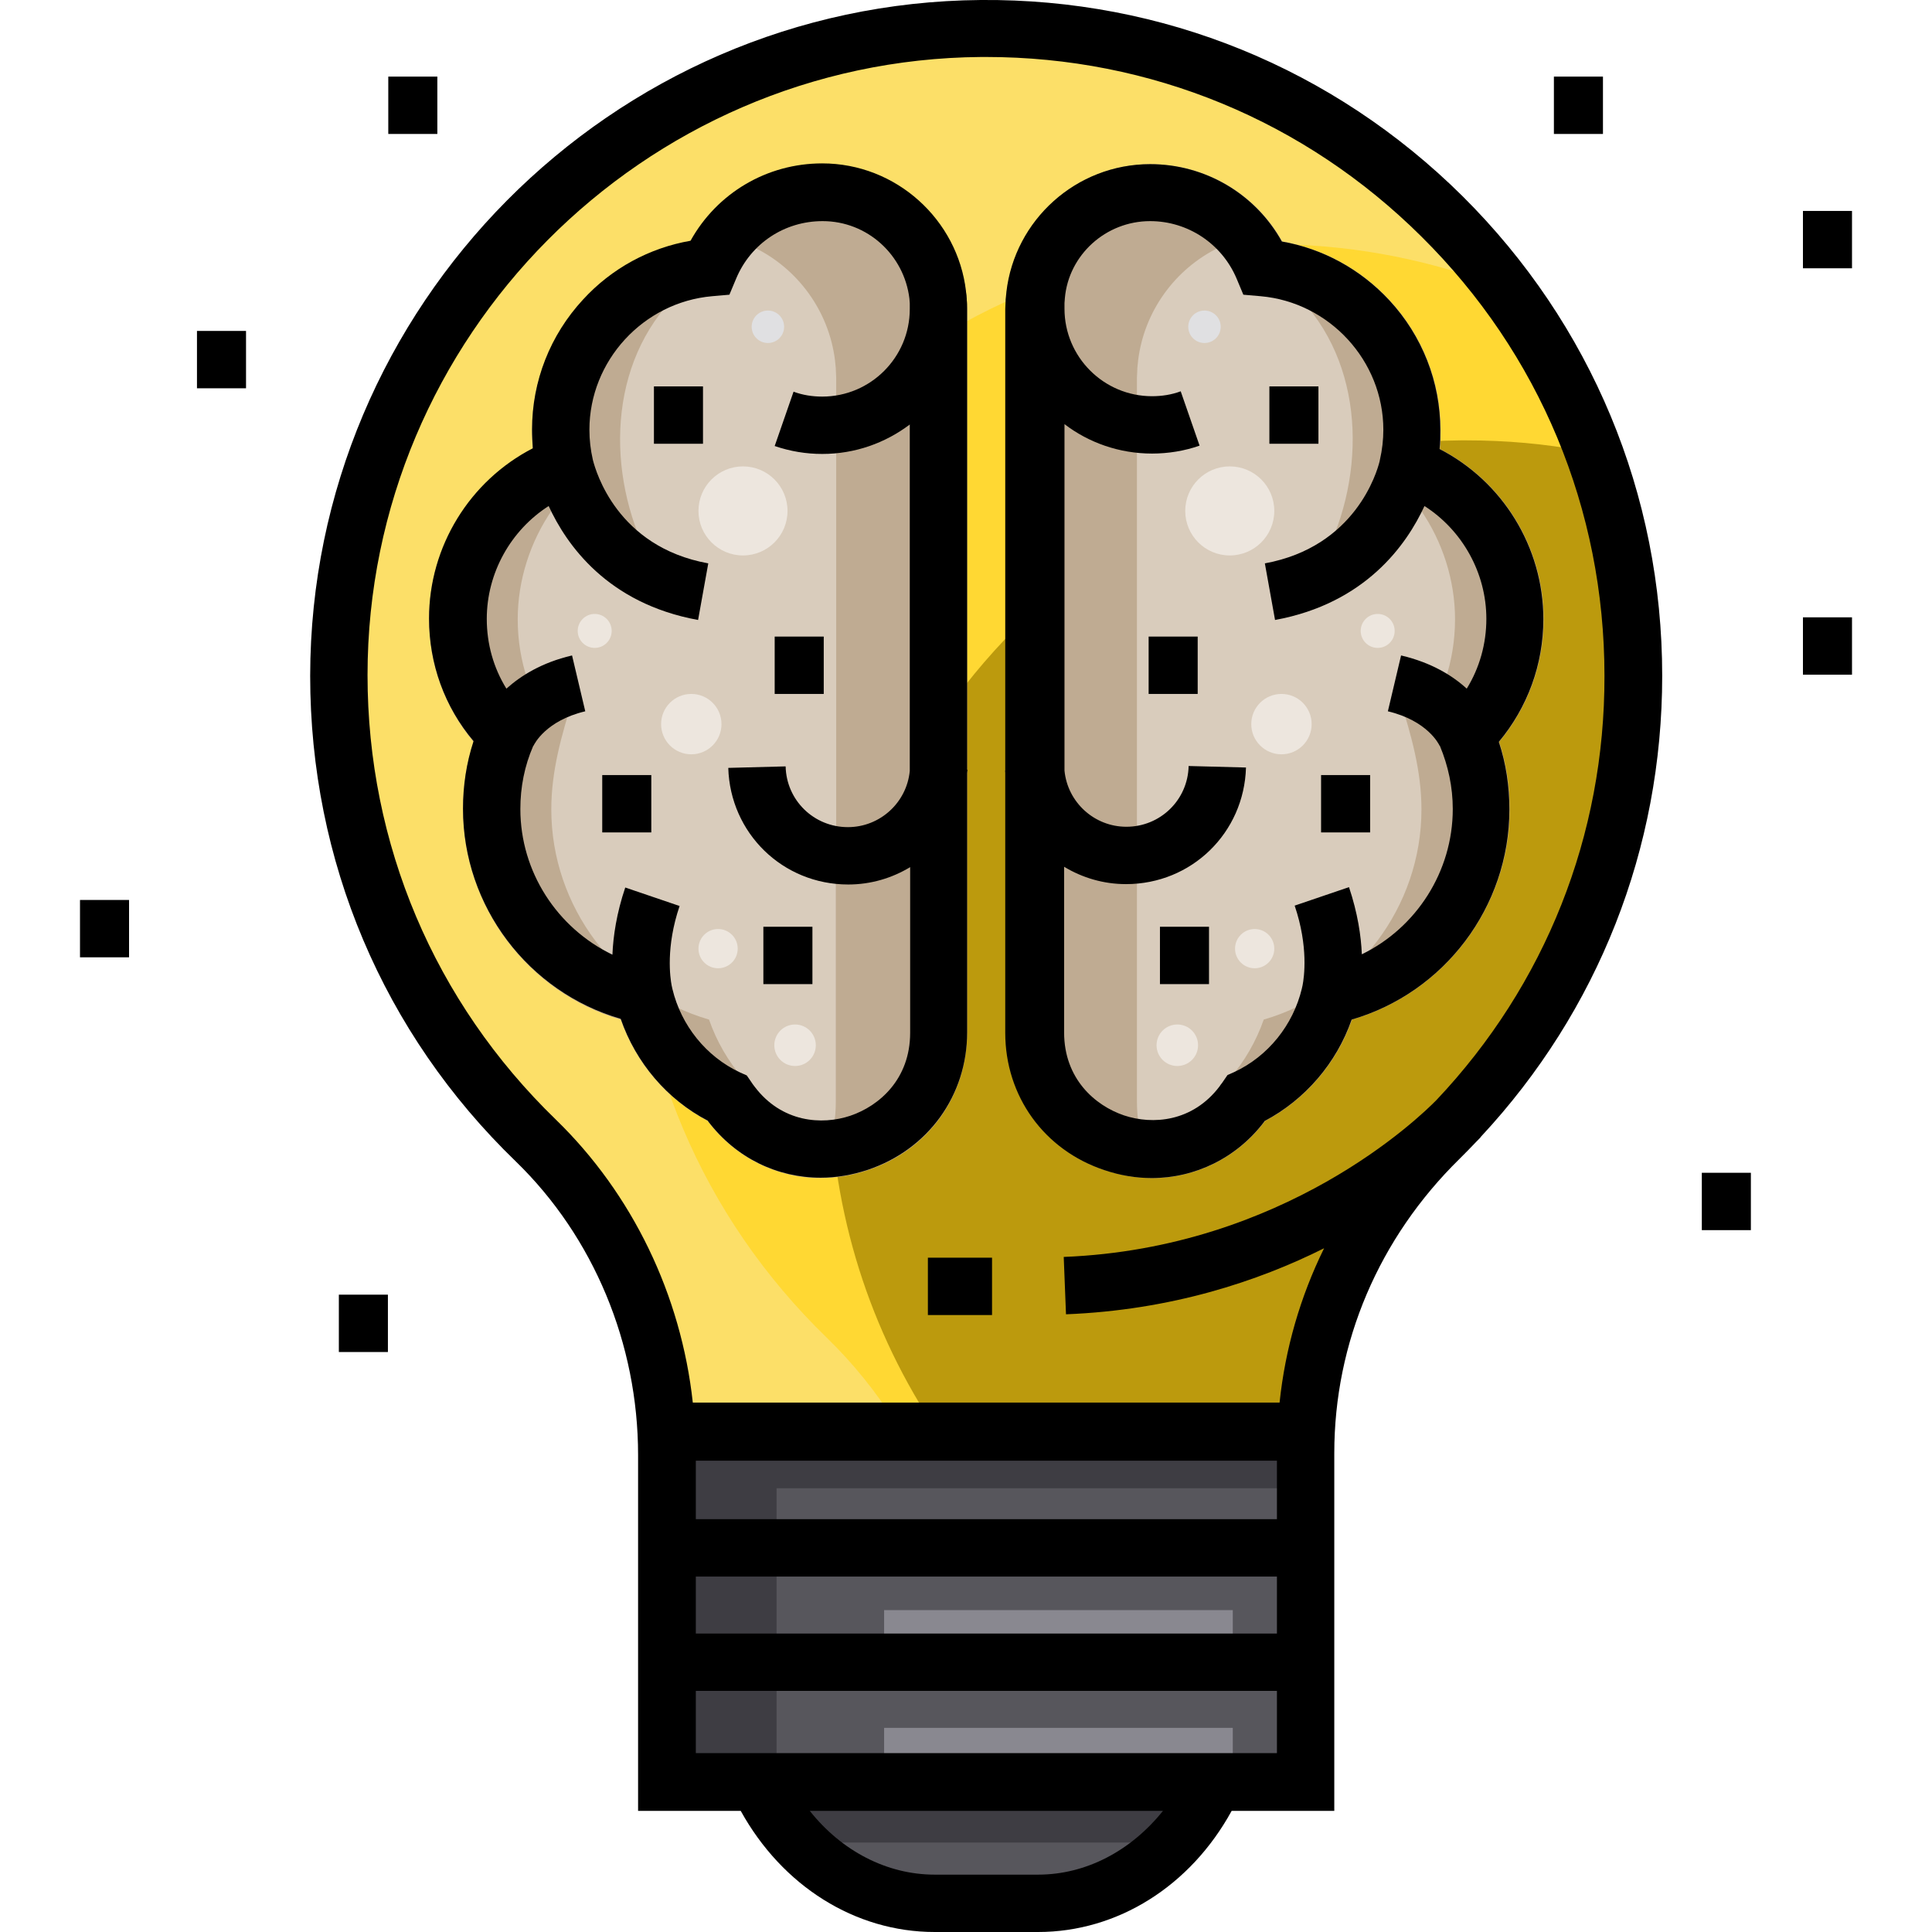 <svg xmlns="http://www.w3.org/2000/svg" viewBox="0 0 512 512"><style>.a{fill:#BFAB92;}.b{fill:#D9CCBC;}.c{fill:#EDE6DE;}.d{fill:#E0E0E2;}.e{fill:#3E3D43;}.f{fill:#57565C;}.g{fill:#898890;}</style><path d="M430.1 178.7c0 28.2-7.1 56.3-20.7 81.1 -6.8 12.3-16.6 22.1-23.9 33.7 -8.8 13.8-18 27.2-28 40.1 -5 6.4-8.5 11.3-11 19.1 -2.5 7.9-4.2 16.1-5.1 24.4H181.3c-3.2-29.4-16.4-56.9-37.3-77.2 -33.1-32.1-51.3-75.1-51.3-121.2 0-92.2 75.1-167.9 167.3-168.6h1.4c44.8 0 87 17.3 118.8 48.9 5 5 9.7 10.2 14 15.7C417.5 104.2 430.1 140.5 430.1 178.7z" fill="#FCDF68"/><path d="M430.1 178.7c0 28.2-7.1 56.3-20.7 81.1 -6.8 12.3-16.6 22.1-23.9 33.7 -8.8 13.8-18 27.2-28 40.1 -5 6.4-8.5 11.3-11 19.1 -2.5 7.9-4.2 16.1-5.1 24.4H237.4c-5.2-8.2-11.3-15.8-18.3-22.6 -33.1-32.1-51.3-75.1-51.3-121.2 0-92.2 75.1-167.9 167.3-168.6h1.4c20 0 39.5 3.5 57.7 10.1 10.8 13.7 19.2 28.8 25.2 44.8C426.4 138.2 430.1 158.2 430.1 178.7z" fill="#FFD833"/><path d="M430.1 178.7c0 28.2-7.1 56.3-20.7 81.1 -6.8 12.3-16.6 22.1-23.9 33.7 -8.8 13.8-18 27.2-28 40.1 -5 6.4-8.5 11.3-11 19.1 -2.5 7.9-4.2 16.1-5.1 24.4h-94.5c-17.6-27.1-27-58.6-27-91.8 0-92.2 75.1-167.9 167.3-168.6h1.4c10.5 0 20.8 0.9 30.9 2.8C426.4 138.2 430.1 158.2 430.1 178.7z" fill="#BC9A0D"/><path d="M256.4 204.1c0 0.3 0 0.6-0.1 0.9v68.7c0 16.8-10.3 31.1-26.3 36.4 -4.1 1.4-8.4 2.1-12.5 2.1 -0.5 0-1.1 0-1.6 0 -10.9-0.5-21.2-5.7-28.2-14.9 0-0.1-0.1-0.1-0.1-0.2 -10.8-5.7-19.1-15.4-23.1-26.9 -24.5-7.1-41.8-29.9-41.8-55.7 0-6.1 0.9-12.2 2.8-17.9 -7.6-9.1-11.8-20.5-11.8-32.5 0-19.1 10.8-36.5 27.5-45.1 -0.2-1.7-0.2-3.3-0.2-5 0-12.8 4.8-25 13.5-34.4 7.6-8.2 17.6-13.7 28.5-15.6 0.4-0.8 0.9-1.5 1.3-2.2 7.3-11.3 19.8-18.3 33.6-18.3 19.6 0 35.9 14.8 38.1 33.9h0c0 0.1 0 0.1 0 0.1 0.1 0.6 0.1 1.3 0.2 1.9 0 0.1 0 0.2 0 0.3 0 0.7 0.1 1.4 0.1 2.2v122.4L256.4 204.1 256.4 204.1z" class="a"/><path d="M221.6 222.4c0 0.3 0 0.6-0.1 0.9v68.7c0 4.6-0.8 9.1-2.3 13.2 -3-2.2-5.8-4.8-8.1-7.9 0-0.1-0.1-0.1-0.1-0.2 -10.8-5.7-19.1-15.4-23.1-26.9 -24.5-7.1-41.8-29.9-41.8-55.7 0-10.2 2.7-19.6 5.7-29.2 -0.3 0.9-6.3-0.3-7-0.5 -3.1-0.8-3.9-1.4-4.9-4.3 -1.8-5.3-2.7-10.8-2.7-16.4 0-10.3 3.3-20.6 9.2-29.1 0.6-0.9 1.4-2.4 2.3-3.1 1.6-1.2 1-0.9 2.8 0.3 2.6 1.6 4.9 4 7.3 6 4.7 3.9 9.5 7.7 14.2 11.6 -12-21.6-12.6-51.3 4.9-70.2 6.1-6.6 13.6-11.3 22-14 11.5 5.6 19.8 16.8 21.4 30 0 0.1 0 0.1 0 0.1 0.1 0.6 0.1 1.3 0.2 1.9 0 0.1 0 0.2 0 0.3 0 0.7 0.1 1.4 0.1 2.2v122.4L221.6 222.4 221.6 222.4z" class="b"/><path d="M266.4 204.1c0 0.3 0 0.6 0.1 0.9v68.7c0 16.8 10.3 31.1 26.3 36.4 4.1 1.4 8.4 2.1 12.5 2.1 0.5 0 1.1 0 1.6 0 10.9-0.5 21.2-5.7 28.2-14.9 0-0.1 0.1-0.1 0.1-0.2 10.8-5.7 19.1-15.4 23.1-26.9 24.5-7.1 41.8-29.9 41.8-55.7 0-6.1-0.9-12.2-2.8-17.9 7.6-9.1 11.8-20.5 11.8-32.5 0-19.1-10.8-36.5-27.5-45.1 0.2-1.7 0.2-3.3 0.2-5 0-12.8-4.8-25-13.5-34.4 -7.6-8.2-17.6-13.7-28.5-15.6 -0.4-0.8-0.9-1.5-1.3-2.2 -7.3-11.3-19.8-18.3-33.6-18.3 -19.6 0-35.9 14.8-38.1 33.9h0c0 0.1 0 0.1 0 0.1 -0.1 0.6-0.1 1.3-0.2 1.9 0 0.1 0 0.2 0 0.3 0 0.7-0.1 1.4-0.1 2.2v122.4L266.4 204.1 266.4 204.1z" class="a"/><path d="M301.2 222.4c0 0.3 0 0.6 0.1 0.9v68.7c0 4.6 0.8 9.1 2.3 13.2 3-2.2 5.8-4.8 8.1-7.9 0-0.1 0.1-0.1 0.1-0.2 10.8-5.7 19.1-15.4 23.1-26.9 24.5-7.1 41.8-29.9 41.8-55.7 0-10.2-2.7-19.6-5.7-29.2 0.3 0.9 6.3-0.3 7-0.5 3.1-0.8 3.9-1.4 4.9-4.3 1.8-5.3 2.7-10.8 2.7-16.4 0-10.3-3.3-20.6-9.2-29.1 -0.6-0.9-1.4-2.4-2.3-3.1 -1.6-1.2-1-0.9-2.8 0.3 -2.6 1.6-4.9 4-7.3 6 -4.7 3.9-9.5 7.7-14.2 11.6 12-21.6 12.6-51.3-4.8-70.2 -6.1-6.6-13.6-11.3-22-14 -11.5 5.6-19.8 16.8-21.4 30 0 0.1 0 0.1 0 0.1 -0.1 0.6-0.1 1.3-0.2 1.9 0 0.1 0 0.2 0 0.3 0 0.7-0.1 1.4-0.1 2.2v122.4L301.2 222.4 301.2 222.4z" class="b"/><circle cx="325.9" cy="135.4" r="11.8" class="c"/><circle cx="319.2" cy="86.6" r="4.3" class="d"/><circle cx="365.1" cy="167.2" r="4.5" class="c"/><circle cx="339.6" cy="191.9" r="8" class="c"/><circle cx="332.5" cy="251.4" r="5.2" class="c"/><circle cx="312" cy="277" r="5.5" class="c"/><path d="M320.6 477.6c-3.3 4.1-6.9 7.7-10.9 10.7 -9.1 6.8-19.8 10.7-31 10.7h-34.6c-11.2 0-21.9-3.8-31-10.7 -4-3-7.6-6.6-10.9-10.7H320.6z" class="e"/><path d="M309.7 488.3c-9.1 6.8-19.8 10.7-31 10.7h-34.6c-11.2 0-21.9-3.8-31-10.7H309.7z" class="f"/><rect x="179.4" y="382.2" width="163.9" height="91" class="e"/><rect x="205.8" y="394.4" width="137.5" height="78.8" class="f"/><rect x="234.3" y="426.7" width="92.4" height="12.8" class="g"/><rect x="234.3" y="457.9" width="92.4" height="12.8" class="g"/><path d="M387.6 52C353.4 18.1 308.1-0.4 259.9 0 162 0.8 82.3 81.1 82.2 179.1c0 49 19.3 94.7 54.5 128.7 20.6 20 32.4 48.3 32.4 77.8v94.3h27.2C207.3 499.8 226.6 512 247.7 512h27.4c21.1 0 40.4-12.2 51.3-32.1h27.2v-94.8c0-29.3 11.8-57 33.2-78 1.5-1.5 3-3 4.5-4.6 0.7-0.7 1.1-1.1 1.2-1.3l0 0c31-33.3 48-76.3 48-122.1C440.5 131 421.7 85.9 387.6 52zM275.1 496.8h-27.4c-12.7 0-24.7-6.3-33.1-16.9h93.6C299.7 490.5 287.8 496.8 275.1 496.8zM338.4 464.6H184.4v-16.5H338.4L338.4 464.6 338.4 464.6zM338.4 432.9H184.4v-15.1H338.4L338.4 432.9 338.4 432.9zM338.4 402.6H184.4v-15.5H338.4L338.4 402.6 338.4 402.6zM380.7 291.5c-4.6 4.7-40.4 39.3-98.8 41.6l0.6 15.2c27.8-1.1 50.8-8.7 68.4-17.5 -6.3 12.8-10.3 26.6-11.8 40.9H183.6c-3.1-28.5-16-55.3-36.3-75 -32.2-31.2-49.9-73-49.9-117.8 0-89.6 73-163.1 162.6-163.8 0.4 0 0.9 0 1.3 0 43.6 0 84.5 16.9 115.4 47.6 31.3 31 48.5 72.3 48.5 116.4C425.3 221.4 409.5 261 380.7 291.5z"/><path d="M187.6 297c0 0.1 0.1 0.1 0.1 0.2 7.4 9.7 18.3 14.9 29.8 14.9 4.1 0 8.3-0.7 12.5-2.1 16-5.4 26.3-19.7 26.3-36.4v-68.7c0-0.3 0.1-0.6 0.1-0.9l-0.1 0V81.7c0-0.7 0-1.5-0.1-2.2 0-0.1 0-0.2 0-0.3 0-0.6-0.1-1.3-0.2-1.9 0 0 0-0.1 0-0.1l0 0c-2.2-19-18.5-33.9-38.1-33.9 -14.7 0-27.9 7.9-34.9 20.5 -10.9 1.9-20.9 7.3-28.5 15.6 -8.7 9.4-13.5 21.6-13.5 34.4 0 1.7 0.1 3.3 0.2 5 -16.7 8.6-27.5 26-27.5 45.1 0 12 4.1 23.4 11.8 32.5 -1.9 5.8-2.8 11.8-2.8 17.9 0 25.9 17.3 48.6 41.8 55.7C168.5 281.6 176.8 291.4 187.6 297zM137.9 214.4c0-5.8 1.1-11.4 3.4-16.7l0.1-0.1c0.2-0.4 3.2-6.6 13.7-9.1l-3.5-14.8c-8.1 1.9-13.6 5.4-17.4 8.8 -3.4-5.5-5.2-11.8-5.2-18.5 0-12.2 6.4-23.5 16.4-29.9 4.7 10.2 15.5 25.8 39.6 30.2l2.7-15c-24.3-4.4-29.8-24.6-30.5-27.1l-0.1-0.4c-0.6-2.6-0.9-5.3-0.9-7.9 0-18.3 14.3-33.8 32.5-35.4l4.6-0.4 1.8-4.3c3.9-9.3 12.8-15.2 22.9-15.2 11.9 0 21.6 9 23 20.5 0 0.4 0.1 0.8 0.1 1.3 0 0 0 0 0 0.1 0 0.5 0 0.9 0 1.4 0 12.8-10.4 23.2-23.2 23.2 -2.6 0-5.2-0.4-7.6-1.3l-5 14.4c4.1 1.4 8.3 2.1 12.6 2.1 8.7 0 16.7-2.9 23.2-7.8v91.8c-0.8 8.4-7.9 14.9-16.4 14.9 -9 0-16.3-7.1-16.5-16.1l-15.2 0.4c0.5 17.3 14.4 30.9 31.8 30.9 6 0 11.6-1.7 16.4-4.6v43.9c0 12.3-8.2 19.4-15.9 22 -7.5 2.5-18.1 1.8-25.3-7.7 -0.3-0.4-0.7-0.9-1-1.4l-1.1-1.6 -1.8-0.8c-9-4.2-15.6-12.5-17.9-22.1l-0.2-0.9c-0.4-2.1-1.6-10.2 2.1-21.1l-14.4-4.9c-2.3 6.8-3.2 12.9-3.4 17.8C147.6 245.9 137.9 231 137.9 214.4z"/><rect x="159.6" y="205.4" width="13" height="15.2"/><rect x="202.3" y="245.6" width="13" height="15.2"/><rect x="205.3" y="168.7" width="13" height="15.2"/><rect x="173.3" y="102.4" width="13" height="15.2"/><path d="M266.4 205v68.7c0 16.8 10.3 31.1 26.3 36.4 4.1 1.4 8.4 2.1 12.5 2.1 11.5 0 22.5-5.3 29.8-14.9 0-0.1 0.1-0.1 0.1-0.2 10.8-5.7 19.1-15.4 23.1-26.9 24.5-7.1 41.8-29.8 41.8-55.7 0-6.1-0.9-12.2-2.8-17.9 7.6-9.1 11.8-20.5 11.8-32.5 0-19.1-10.8-36.5-27.5-45.1 0.2-1.7 0.2-3.3 0.2-5 0-12.8-4.8-25-13.5-34.4 -7.6-8.2-17.6-13.7-28.5-15.6 -7-12.6-20.3-20.5-34.9-20.5 -19.6 0-35.9 14.8-38.1 33.9l0 0c0 0 0 0.1 0 0.1 -0.1 0.6-0.1 1.3-0.2 1.9 0 0.1 0 0.2 0 0.3 0 0.7-0.1 1.4-0.1 2.2v122.4l-0.1 0C266.4 204.4 266.4 204.7 266.4 205zM304.8 58.6c10 0 19 6 22.9 15.2l1.8 4.3 4.6 0.4c18.2 1.6 32.5 17.1 32.5 35.4 0 2.6-0.3 5.3-0.9 7.9l-0.1 0.5c-0.7 2.8-6.4 22.6-30.4 27l2.7 15c24-4.4 34.9-20 39.6-30.2 10 6.4 16.4 17.7 16.4 29.9 0 6.6-1.8 13-5.2 18.5 -3.7-3.4-9.3-6.9-17.4-8.8l-3.5 14.8c10.5 2.5 13.5 8.7 13.7 9.1l0.1 0.1c2.2 5.3 3.4 10.9 3.4 16.7 0 16.6-9.7 31.5-24.1 38.5 -0.2-4.9-1.1-10.9-3.4-17.8l-14.4 4.9c3.7 10.9 2.5 19 2.1 21.1l-0.2 0.9c-2.3 9.6-8.9 17.9-17.9 22.1l-1.8 0.8 -1.1 1.6c-0.3 0.5-0.7 0.9-1 1.4 -7.2 9.5-17.8 10.2-25.3 7.7 -7.7-2.6-15.9-9.7-15.9-22V229.7c4.8 2.9 10.4 4.6 16.4 4.6 17.4 0 31.3-13.6 31.8-30.9l-15.2-0.4c-0.2 9-7.5 16.1-16.5 16.1 -8.5 0-15.6-6.5-16.4-14.9v-91.8c6.4 4.9 14.5 7.8 23.2 7.8 4.3 0 8.6-0.7 12.6-2.1l-5-14.4c-2.4 0.9-5 1.3-7.6 1.3 -12.8 0-23.2-10.4-23.2-23.2 0-0.5 0-0.9 0-1.4 0 0 0 0 0-0.1 0-0.4 0.1-0.8 0.1-1.3C283.2 67.6 293 58.6 304.8 58.6z"/><rect x="350.1" y="205.4" width="13" height="15.2"/><rect x="307.4" y="245.6" width="13" height="15.2"/><rect x="304.4" y="168.7" width="13" height="15.2"/><rect x="336.4" y="102.4" width="13" height="15.2"/><rect x="245.9" y="333.3" width="17" height="15.2"/><rect x="451" y="310.8" width="13" height="15.2"/><rect x="21.2" y="238.5" width="13" height="15.2"/><rect x="477.8" y="163.6" width="13" height="15.2"/><rect x="89.8" y="343.1" width="13" height="15.2"/><rect x="477.8" y="55.9" width="13" height="15.2"/><rect x="102.9" y="20.3" width="13" height="15.2"/><rect x="411.8" y="20.3" width="13" height="15.2"/><rect x="52.2" y="87.7" width="13" height="15.2"/><circle cx="196.9" cy="135.4" r="11.8" class="c"/><circle cx="203.5" cy="86.6" r="4.3" class="d"/><circle cx="157.6" cy="167.2" r="4.5" class="c"/><circle cx="183.2" cy="191.9" r="8" class="c"/><circle cx="190.3" cy="251.4" r="5.2" class="c"/><circle cx="210.7" cy="277" r="5.5" class="c"/></svg>
 